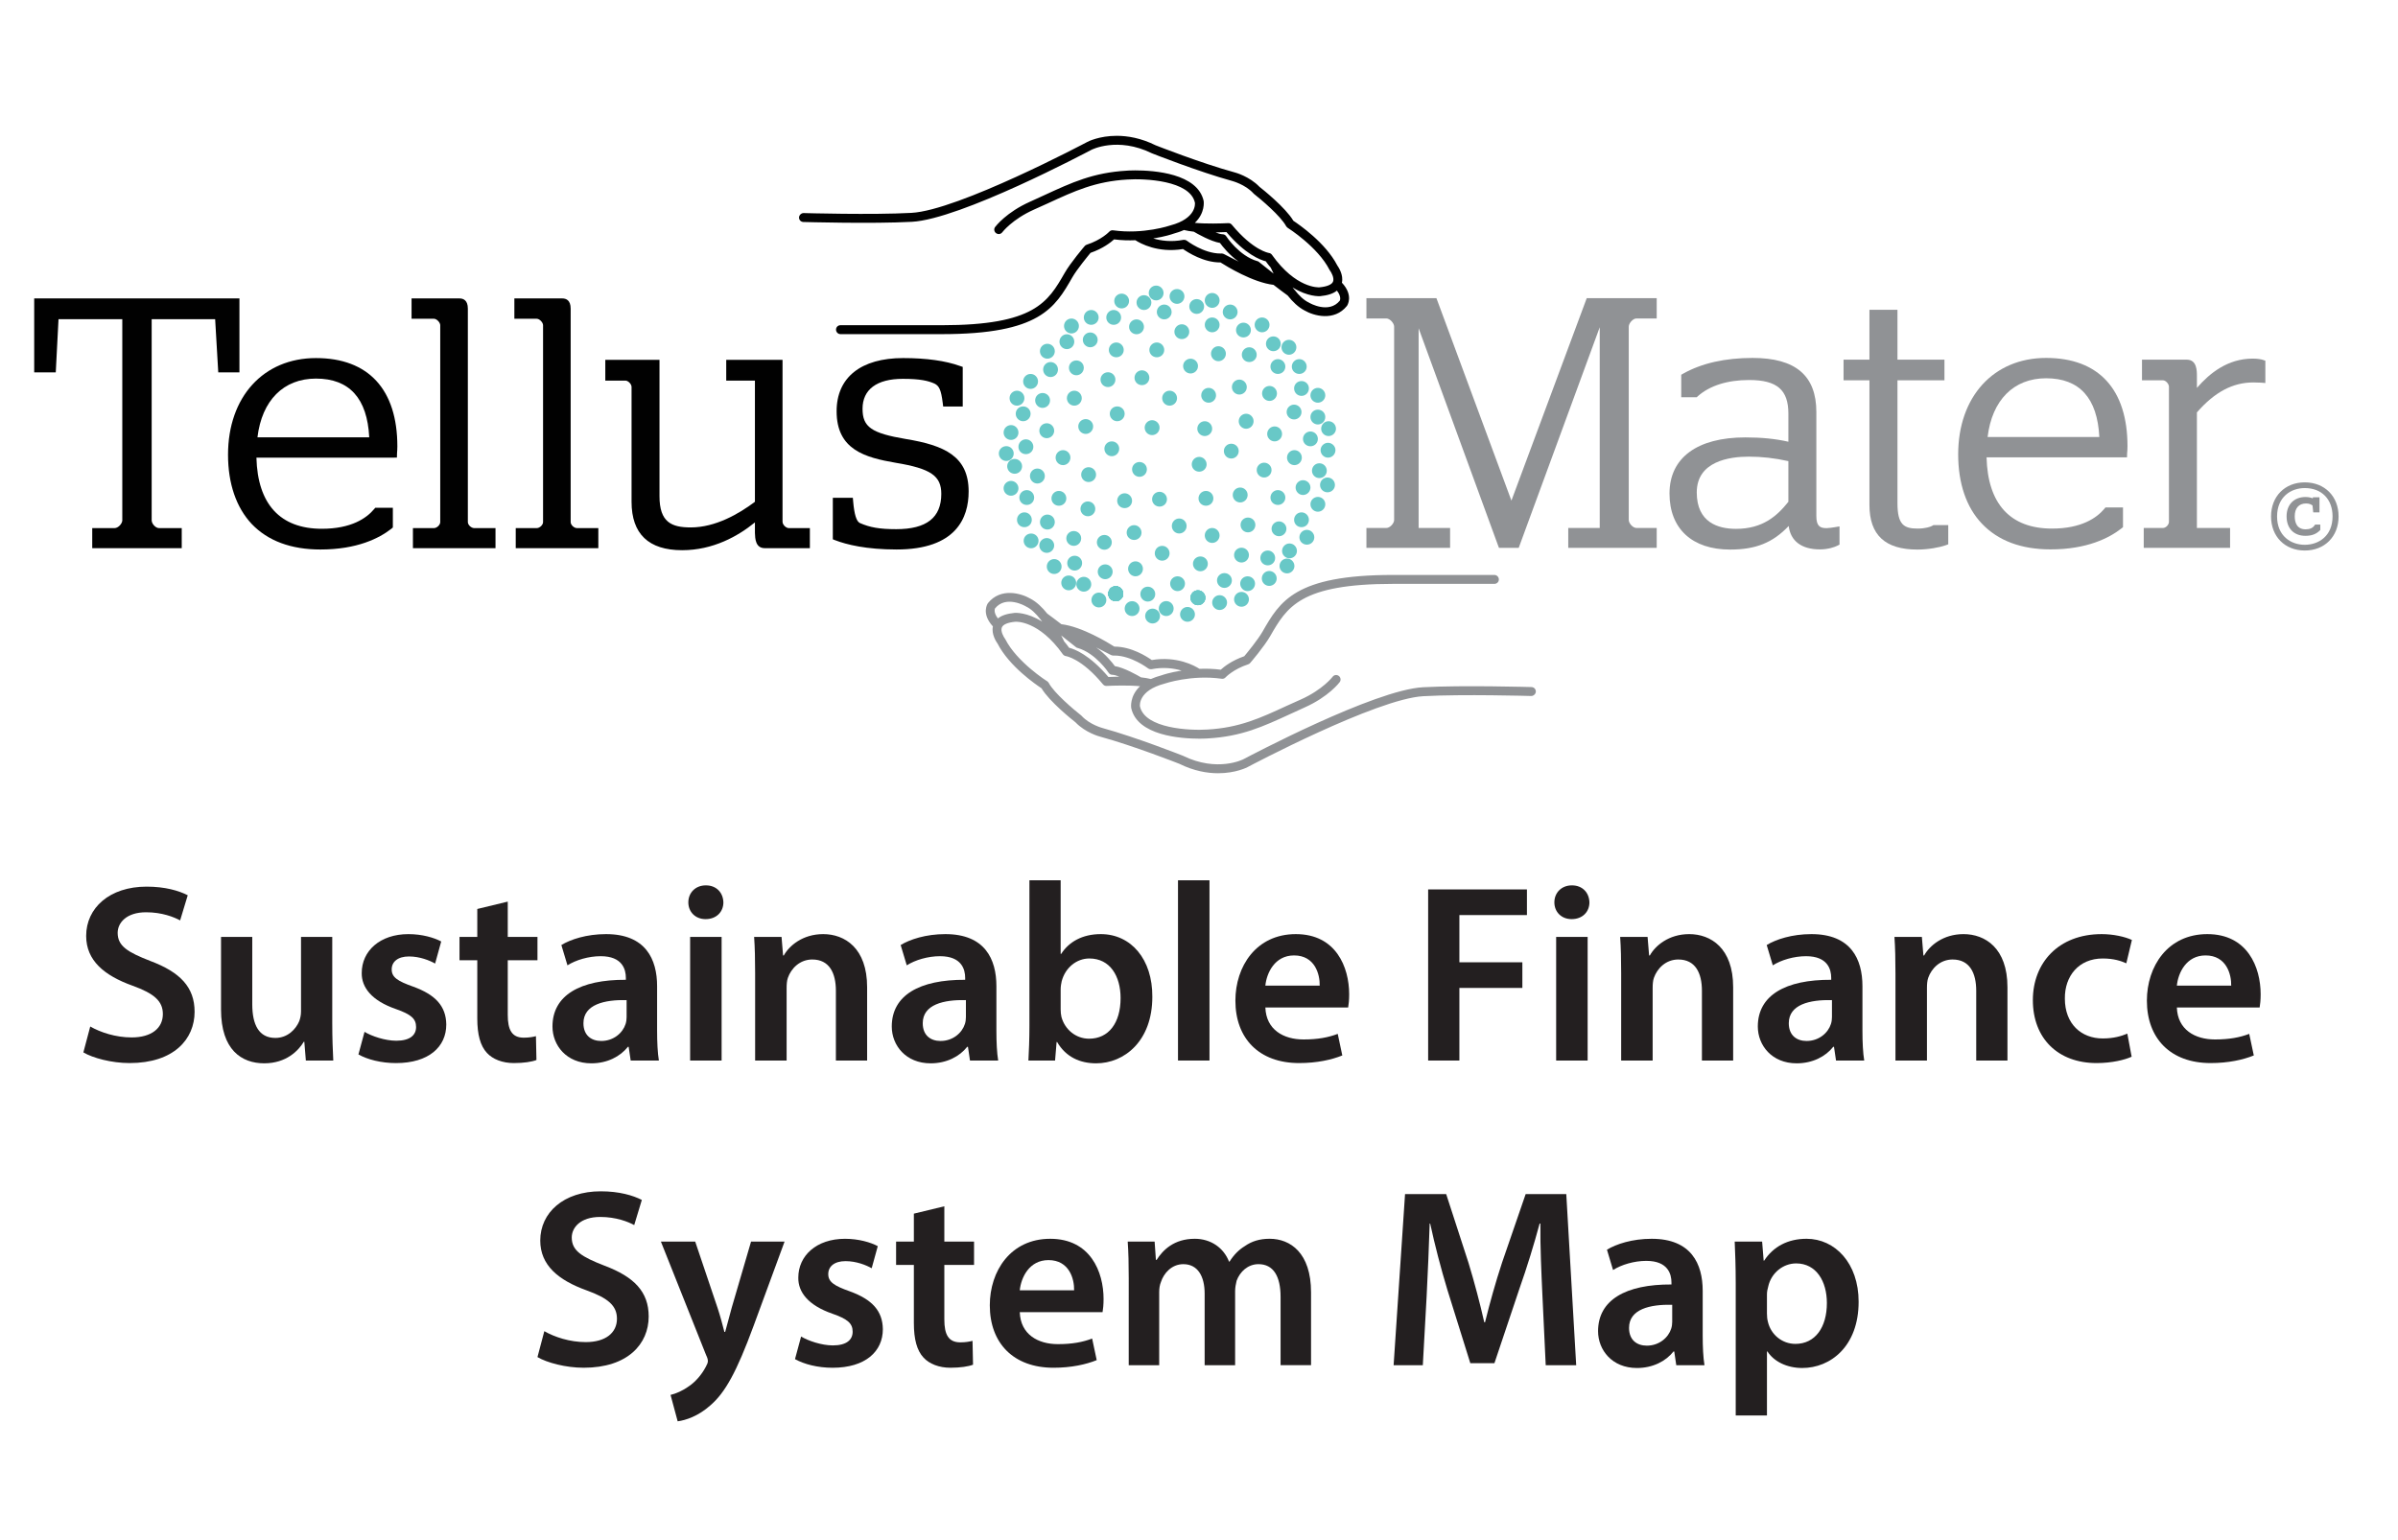 <?xml version="1.0" encoding="utf-8"?>
<!-- Generator: Adobe Illustrator 21.0.0, SVG Export Plug-In . SVG Version: 6.00 Build 0)  -->
<!DOCTYPE svg PUBLIC "-//W3C//DTD SVG 1.1//EN" "http://www.w3.org/Graphics/SVG/1.1/DTD/svg11.dtd">
<svg version="1.1" id="SheetInfo" xmlns="http://www.w3.org/2000/svg" xmlns:xlink="http://www.w3.org/1999/xlink" x="0px" y="0px"
	 viewBox="0 0 350 224.837" enable-background="new 0 0 350 224.837" xml:space="preserve">
<g>
	<path fill="#231F20" d="M13.171,149.87c1.482,0.852,3.706,1.594,6.041,1.594c2.928,0,4.559-1.372,4.559-3.41
		c0-1.89-1.26-3.002-4.448-4.151c-4.114-1.483-6.746-3.669-6.746-7.265c0-4.077,3.41-7.19,8.821-7.19
		c2.706,0,4.707,0.593,6.004,1.26l-1.112,3.669c-0.889-0.482-2.631-1.186-4.966-1.186c-2.891,0-4.151,1.557-4.151,3.002
		c0,1.927,1.446,2.817,4.781,4.114c4.336,1.631,6.449,3.817,6.449,7.413c0,4.003-3.039,7.487-9.488,7.487
		c-2.631,0-5.374-0.741-6.746-1.557L13.171,149.87z"/>
	<path fill="#231F20" d="M48.495,149.426c0,2.149,0.074,3.929,0.148,5.411h-4.003l-0.223-2.743h-0.074
		c-0.778,1.297-2.557,3.15-5.782,3.15c-3.299,0-6.301-1.964-6.301-7.857v-10.6h4.559v9.822c0,3.002,0.964,4.929,3.373,4.929
		c1.816,0,3.002-1.297,3.484-2.446c0.148-0.408,0.259-0.89,0.259-1.409v-10.896h4.559V149.426z"/>
	<path fill="#231F20" d="M53.205,150.649c1.038,0.63,3.002,1.297,4.633,1.297c2.001,0,2.891-0.815,2.891-2.001
		c0-1.223-0.741-1.853-2.965-2.631c-3.521-1.223-5.003-3.15-4.967-5.263c0-3.188,2.632-5.67,6.82-5.67
		c2.001,0,3.744,0.519,4.781,1.075l-0.89,3.225c-0.778-0.445-2.224-1.038-3.817-1.038c-1.631,0-2.521,0.778-2.521,1.891
		c0,1.149,0.853,1.705,3.15,2.52c3.262,1.186,4.781,2.854,4.818,5.522c0,3.262-2.557,5.634-7.338,5.634
		c-2.187,0-4.151-0.519-5.485-1.26L53.205,150.649z"/>
	<path fill="#231F20" d="M74.11,131.635v5.152h4.336v3.41H74.11v7.969c0,2.187,0.593,3.335,2.335,3.335
		c0.778,0,1.371-0.111,1.779-0.222l0.074,3.484c-0.667,0.26-1.853,0.445-3.299,0.445c-1.667,0-3.076-0.556-3.929-1.482
		c-0.963-1.038-1.408-2.668-1.408-5.041v-8.488h-2.595v-3.41h2.595v-4.077L74.11,131.635z"/>
	<path fill="#231F20" d="M92.051,154.837l-0.296-2.001h-0.111c-1.112,1.408-3.002,2.409-5.337,2.409
		c-3.632,0-5.671-2.631-5.671-5.374c0-4.559,4.04-6.857,10.711-6.82v-0.296c0-1.186-0.482-3.15-3.669-3.15
		c-1.779,0-3.632,0.556-4.855,1.334l-0.889-2.965c1.334-0.815,3.669-1.594,6.523-1.594c5.782,0,7.45,3.669,7.45,7.598v6.523
		c0,1.631,0.074,3.225,0.26,4.336H92.051z M91.458,146.015c-3.225-0.074-6.301,0.63-6.301,3.373c0,1.779,1.149,2.594,2.594,2.594
		c1.816,0,3.15-1.186,3.558-2.483c0.111-0.333,0.148-0.704,0.148-1V146.015z"/>
	<path fill="#231F20" d="M105.582,131.746c0,1.372-1.001,2.446-2.595,2.446c-1.52,0-2.521-1.075-2.521-2.446
		c0-1.408,1.038-2.483,2.558-2.483C104.581,129.263,105.545,130.338,105.582,131.746z M100.727,154.837v-18.05h4.596v18.05H100.727z
		"/>
	<path fill="#231F20" d="M110.216,142.161c0-2.076-0.037-3.817-0.148-5.374h4.003l0.222,2.706h0.111
		c0.778-1.409,2.743-3.113,5.745-3.113c3.15,0,6.412,2.039,6.412,7.746v10.711h-4.559v-10.192c0-2.595-0.964-4.559-3.447-4.559
		c-1.816,0-3.076,1.297-3.558,2.669c-0.148,0.408-0.186,0.963-0.186,1.482v10.6h-4.596V142.161z"/>
	<path fill="#231F20" d="M141.574,154.837l-0.296-2.001h-0.111c-1.112,1.408-3.002,2.409-5.337,2.409
		c-3.632,0-5.671-2.631-5.671-5.374c0-4.559,4.04-6.857,10.711-6.82v-0.296c0-1.186-0.482-3.15-3.669-3.15
		c-1.779,0-3.632,0.556-4.855,1.334l-0.889-2.965c1.334-0.815,3.669-1.594,6.523-1.594c5.782,0,7.45,3.669,7.45,7.598v6.523
		c0,1.631,0.074,3.225,0.26,4.336H141.574z M140.981,146.015c-3.225-0.074-6.301,0.63-6.301,3.373c0,1.779,1.149,2.594,2.594,2.594
		c1.816,0,3.15-1.186,3.558-2.483c0.111-0.333,0.148-0.704,0.148-1V146.015z"/>
	<path fill="#231F20" d="M150.102,154.837c0.074-1.223,0.148-3.225,0.148-5.078v-21.237h4.559v10.748h0.074
		c1.112-1.742,3.076-2.891,5.782-2.891c4.411,0,7.561,3.669,7.524,9.155c0,6.486-4.114,9.71-8.191,9.71
		c-2.335,0-4.411-0.89-5.708-3.113h-0.074l-0.223,2.706H150.102z M154.809,147.387c0,0.371,0.037,0.741,0.111,1.075
		c0.482,1.816,2.076,3.188,4.04,3.188c2.854,0,4.596-2.298,4.596-5.93c0-3.188-1.52-5.782-4.559-5.782
		c-1.854,0-3.521,1.334-4.04,3.335c-0.074,0.333-0.148,0.741-0.148,1.186V147.387z"/>
	<path fill="#231F20" d="M171.935,128.522h4.596v26.315h-4.596V128.522z"/>
	<path fill="#231F20" d="M184.686,147.091c0.111,3.261,2.668,4.67,5.56,4.67c2.112,0,3.632-0.296,5.003-0.815l0.667,3.15
		c-1.557,0.63-3.706,1.112-6.301,1.112c-5.856,0-9.303-3.595-9.303-9.118c0-5.003,3.039-9.71,8.821-9.71
		c5.856,0,7.784,4.818,7.784,8.784c0,0.853-0.074,1.52-0.148,1.928H184.686z M192.617,143.903c0.037-1.668-0.705-4.411-3.744-4.411
		c-2.817,0-4.003,2.557-4.188,4.411H192.617z"/>
	<path fill="#231F20" d="M208.446,129.856h14.418v3.744h-9.859v6.894h9.192v3.744h-9.192v10.6h-4.559V129.856z"/>
	<path fill="#231F20" d="M231.984,131.746c0,1.372-1.001,2.446-2.595,2.446c-1.52,0-2.521-1.075-2.521-2.446
		c0-1.408,1.038-2.483,2.558-2.483C230.983,129.263,231.947,130.338,231.984,131.746z M227.128,154.837v-18.05h4.596v18.05H227.128z
		"/>
	<path fill="#231F20" d="M236.618,142.161c0-2.076-0.037-3.817-0.148-5.374h4.003l0.222,2.706h0.111
		c0.778-1.409,2.743-3.113,5.745-3.113c3.15,0,6.412,2.039,6.412,7.746v10.711h-4.559v-10.192c0-2.595-0.964-4.559-3.447-4.559
		c-1.816,0-3.076,1.297-3.558,2.669c-0.148,0.408-0.186,0.963-0.186,1.482v10.6h-4.596V142.161z"/>
	<path fill="#231F20" d="M267.977,154.837l-0.296-2.001h-0.111c-1.112,1.408-3.002,2.409-5.337,2.409
		c-3.632,0-5.671-2.631-5.671-5.374c0-4.559,4.04-6.857,10.711-6.82v-0.296c0-1.186-0.482-3.15-3.669-3.15
		c-1.779,0-3.632,0.556-4.855,1.334l-0.889-2.965c1.334-0.815,3.669-1.594,6.523-1.594c5.782,0,7.45,3.669,7.45,7.598v6.523
		c0,1.631,0.074,3.225,0.26,4.336H267.977z M267.384,146.015c-3.225-0.074-6.301,0.63-6.301,3.373c0,1.779,1.149,2.594,2.594,2.594
		c1.816,0,3.15-1.186,3.558-2.483c0.111-0.333,0.148-0.704,0.148-1V146.015z"/>
	<path fill="#231F20" d="M276.652,142.161c0-2.076-0.037-3.817-0.148-5.374h4.003l0.223,2.706h0.111
		c0.778-1.409,2.743-3.113,5.745-3.113c3.15,0,6.412,2.039,6.412,7.746v10.711h-4.559v-10.192c0-2.595-0.964-4.559-3.447-4.559
		c-1.816,0-3.077,1.297-3.558,2.669c-0.148,0.408-0.186,0.963-0.186,1.482v10.6h-4.596V142.161z"/>
	<path fill="#231F20" d="M311.124,154.281c-0.963,0.445-2.854,0.927-5.115,0.927c-5.634,0-9.303-3.595-9.303-9.192
		c0-5.411,3.706-9.636,10.044-9.636c1.668,0,3.373,0.371,4.411,0.853l-0.815,3.41c-0.741-0.333-1.816-0.704-3.447-0.704
		c-3.484,0-5.56,2.557-5.522,5.856c0,3.706,2.409,5.819,5.522,5.819c1.594,0,2.706-0.333,3.595-0.704L311.124,154.281z"/>
	<path fill="#231F20" d="M317.723,147.091c0.111,3.261,2.668,4.67,5.56,4.67c2.112,0,3.632-0.296,5.003-0.815l0.667,3.15
		c-1.557,0.63-3.706,1.112-6.301,1.112c-5.856,0-9.303-3.595-9.303-9.118c0-5.003,3.039-9.71,8.821-9.71
		c5.856,0,7.784,4.818,7.784,8.784c0,0.853-0.074,1.52-0.148,1.928H317.723z M325.655,143.903c0.037-1.668-0.705-4.411-3.744-4.411
		c-2.817,0-4.003,2.557-4.188,4.411H325.655z"/>
	<path fill="#231F20" d="M79.448,194.353c1.482,0.852,3.706,1.594,6.041,1.594c2.928,0,4.559-1.372,4.559-3.41
		c0-1.89-1.26-3.002-4.448-4.151c-4.114-1.483-6.746-3.669-6.746-7.265c0-4.077,3.41-7.19,8.821-7.19
		c2.706,0,4.707,0.593,6.004,1.26l-1.112,3.669c-0.889-0.482-2.631-1.186-4.966-1.186c-2.891,0-4.151,1.557-4.151,3.002
		c0,1.927,1.446,2.817,4.781,4.114c4.336,1.631,6.449,3.817,6.449,7.413c0,4.003-3.039,7.487-9.488,7.487
		c-2.631,0-5.374-0.741-6.746-1.557L79.448,194.353z"/>
	<path fill="#231F20" d="M101.467,181.27l3.261,9.673c0.371,1.112,0.741,2.483,1.001,3.521h0.111
		c0.296-1.038,0.63-2.372,0.963-3.558l2.817-9.636h4.893l-4.522,12.305c-2.483,6.745-4.151,9.748-6.301,11.601
		c-1.779,1.594-3.632,2.187-4.781,2.335l-1.038-3.854c0.778-0.185,1.742-0.593,2.668-1.26c0.853-0.556,1.853-1.631,2.483-2.854
		c0.185-0.333,0.296-0.593,0.296-0.815c0-0.186-0.037-0.445-0.259-0.89l-6.598-16.567H101.467z"/>
	<path fill="#231F20" d="M116.924,195.132c1.038,0.63,3.002,1.297,4.633,1.297c2.001,0,2.891-0.815,2.891-2.001
		c0-1.223-0.741-1.853-2.965-2.631c-3.521-1.223-5.003-3.15-4.967-5.263c0-3.188,2.632-5.67,6.82-5.67
		c2.001,0,3.744,0.519,4.781,1.075l-0.89,3.225c-0.778-0.445-2.224-1.038-3.817-1.038c-1.631,0-2.521,0.778-2.521,1.891
		c0,1.149,0.853,1.705,3.15,2.52c3.262,1.186,4.781,2.854,4.818,5.522c0,3.262-2.557,5.634-7.338,5.634
		c-2.187,0-4.151-0.519-5.485-1.26L116.924,195.132z"/>
	<path fill="#231F20" d="M137.831,176.118v5.152h4.336v3.41h-4.336v7.969c0,2.187,0.593,3.335,2.335,3.335
		c0.778,0,1.371-0.111,1.779-0.222l0.074,3.484c-0.667,0.26-1.853,0.445-3.299,0.445c-1.667,0-3.076-0.556-3.929-1.482
		c-0.963-1.038-1.408-2.668-1.408-5.041v-8.488h-2.595v-3.41h2.595v-4.077L137.831,176.118z"/>
	<path fill="#231F20" d="M148.84,191.574c0.111,3.261,2.668,4.67,5.56,4.67c2.112,0,3.632-0.296,5.003-0.815l0.667,3.15
		c-1.557,0.63-3.706,1.112-6.301,1.112c-5.856,0-9.303-3.595-9.303-9.118c0-5.003,3.039-9.71,8.821-9.71
		c5.856,0,7.784,4.818,7.784,8.784c0,0.853-0.074,1.52-0.148,1.928H148.84z M156.772,188.386c0.037-1.668-0.705-4.411-3.744-4.411
		c-2.817,0-4.003,2.557-4.188,4.411H156.772z"/>
	<path fill="#231F20" d="M164.743,186.644c0-2.076-0.037-3.817-0.148-5.374h3.929l0.186,2.668h0.111
		c0.889-1.409,2.52-3.076,5.559-3.076c2.372,0,4.226,1.334,5.004,3.335h0.074c0.63-1,1.371-1.742,2.224-2.261
		c1-0.704,2.15-1.075,3.632-1.075c3.002,0,6.041,2.039,6.041,7.82v10.637h-4.447v-9.97c0-3.002-1.038-4.781-3.225-4.781
		c-1.557,0-2.706,1.112-3.188,2.409c-0.111,0.445-0.222,1.001-0.222,1.52v10.823h-4.448v-10.452c0-2.52-1.001-4.299-3.113-4.299
		c-1.705,0-2.854,1.334-3.262,2.595c-0.186,0.445-0.259,0.963-0.259,1.482v10.674h-4.448V186.644z"/>
	<path fill="#231F20" d="M225.124,189.127c-0.148-3.225-0.333-7.116-0.296-10.489h-0.111c-0.815,3.04-1.853,6.412-2.965,9.562
		l-3.632,10.823h-3.521l-3.336-10.674c-0.964-3.188-1.853-6.598-2.521-9.711h-0.074c-0.111,3.262-0.26,7.228-0.445,10.637
		l-0.556,10.044h-4.262l1.668-24.981h6.004l3.261,10.044c0.89,2.928,1.668,5.893,2.298,8.673h0.111
		c0.667-2.706,1.52-5.782,2.483-8.71l3.447-10.007h5.93l1.446,24.981h-4.448L225.124,189.127z"/>
	<path fill="#231F20" d="M244.661,199.32l-0.296-2.001h-0.111c-1.112,1.409-3.002,2.409-5.337,2.409
		c-3.632,0-5.671-2.631-5.671-5.374c0-4.559,4.04-6.857,10.711-6.82v-0.296c0-1.186-0.482-3.15-3.669-3.15
		c-1.779,0-3.632,0.556-4.855,1.334l-0.889-2.965c1.334-0.815,3.669-1.594,6.523-1.594c5.782,0,7.45,3.669,7.45,7.598v6.523
		c0,1.631,0.074,3.225,0.26,4.336H244.661z M244.068,190.498c-3.225-0.074-6.301,0.63-6.301,3.373c0,1.779,1.149,2.594,2.594,2.594
		c1.816,0,3.15-1.186,3.558-2.483c0.111-0.334,0.148-0.705,0.148-1.001V190.498z"/>
	<path fill="#231F20" d="M253.336,187.274c0-2.372-0.074-4.299-0.148-6.004h4.003l0.223,2.78h0.074
		c1.334-2.039,3.447-3.188,6.19-3.188c4.151,0,7.598,3.558,7.598,9.191c0,6.523-4.114,9.674-8.228,9.674
		c-2.261,0-4.151-0.964-5.078-2.409h-0.074v9.34h-4.559V187.274z M257.895,191.759c0,0.445,0.037,0.853,0.148,1.26
		c0.445,1.853,2.076,3.188,4.003,3.188c2.891,0,4.596-2.409,4.596-5.967c0-3.188-1.557-5.782-4.484-5.782
		c-1.891,0-3.632,1.371-4.077,3.373c-0.111,0.371-0.186,0.778-0.186,1.149V191.759z"/>
</g>
<g>
	<path fill="#010101" d="M34.948,43.57H4.992v10.793h3.147L8.541,46.6h9.309v29.367c0,0.472-0.587,1.137-1.134,1.137h-3.254v2.927
		h13.063v-2.927h-3.304c-0.539,0-1.084-0.657-1.084-1.137V46.6h9.265l0.454,7.763h3.091V43.57z"/>
	<path fill="#010101" d="M46.12,52.278c-7.681,0-12.838,5.678-12.838,14.115c0,4.208,1.197,7.701,3.461,10.111
		c2.354,2.463,5.729,3.723,10.03,3.723c5.336,0,8.568-1.637,10.347-3.028l0.219-0.191v-2.875h-2.565l-0.173,0.2
		c-1.105,1.32-3.325,2.867-7.624,2.867c-6.082,0-9.376-3.59-9.551-10.383h19.942l0.564-0.015l0.014-0.558
		c0-0.03,0.004-0.06,0.006-0.131c0.013-0.187,0.044-0.513,0.044-0.938C57.997,56.865,53.779,52.278,46.12,52.278z M46.12,55.273
		c4.872,0,7.485,2.882,7.773,8.577H37.577C38.224,58.455,41.381,55.273,46.12,55.273z"/>
	<path fill="#010101" d="M68.285,76.224V45.057c0-1.236-0.668-1.487-1.234-1.487h-6.982v2.968h3.255c0.435,0,0.93,0.558,0.93,0.94
		v28.747c0,0.414-0.489,0.88-0.93,0.88h-3.056v2.927h12.053v-2.927h-3.097C68.777,77.104,68.285,76.639,68.285,76.224z"/>
	<path fill="#010101" d="M83.291,76.224V45.057c0-1.236-0.667-1.487-1.235-1.487h-6.982v2.968h3.256c0.435,0,0.932,0.558,0.932,0.94
		v28.747c0,0.414-0.49,0.88-0.932,0.88h-3.056v2.927H87.33v-2.927h-3.107C83.783,77.104,83.291,76.639,83.291,76.224z"/>
	<path fill="#010101" d="M114.215,76.164V52.54h-8.218v3.028h4.188v17.692c-2.314,1.747-5.752,3.744-9.36,3.744
		c-2.818,0-4.568-0.753-4.568-4.555V52.54h-7.91v3.028h2.945c0.37,0,0.887,0.485,0.887,0.931v16.76c0,4.691,2.488,7.07,7.383,7.07
		c4.516,0,8.152-2.045,10.623-4.058v1.53c0.026,0.839,0.082,2.23,1.433,2.23h6.587v-2.927h-3.058
		C114.717,77.104,114.215,76.619,114.215,76.164z"/>
	<path fill="#010101" d="M132.221,64.097c-5.033-0.847-6.329-1.753-6.329-4.412c0-2.82,2.087-4.375,5.873-4.375
		c2.577,0,3.72,0.292,4.634,0.697c0.63,0.326,0.949,0.79,1.199,2.837l0.062,0.502h2.855v-5.779l-0.387-0.131
		c-2.117-0.762-4.919-1.159-8.308-1.159c-6.173,0-9.712,2.834-9.712,7.761c0,5.601,4.093,6.753,8.657,7.534
		c5.075,0.843,6.622,1.899,6.622,4.528c0,3.476-2.15,5.158-6.581,5.158c-2.401,0-3.836-0.249-5.299-0.897
		c-0.508-0.236-0.821-1.264-0.984-3.163l-0.045-0.519h-2.923v6.057l0.37,0.146c1.62,0.622,4.492,1.343,8.932,1.343
		c8.691,0,10.52-4.618,10.52-8.474C141.377,66.633,137.869,65.024,132.221,64.097z"/>
	<path fill="#909295" d="M220.599,73.09l-10.946-29.562h-10.217v2.968h2.902c0.539,0,1.143,0.708,1.143,1.189v28.24
		c0,0.466-0.589,1.159-1.143,1.159h-2.902v2.903h12.214v-2.903h-4.594V47.928l11.586,31.689l0.143,0.369h2.878l11.825-32.208v29.305
		h-4.593v2.903h12.91v-2.903h-2.95c-0.544,0-1.129-0.693-1.129-1.159v-28.24c0-0.481,0.594-1.189,1.129-1.189h2.95v-2.968h-10.211
		L220.599,73.09z"/>
	<path fill="#909295" d="M266.594,77.109c-0.94,0-1.489-0.279-1.489-1.764V60.153c0-5.326-3.041-7.894-9.304-7.894
		c-4,0-7.407,0.762-10.123,2.287l-0.292,0.165v3.285h2.262l0.166-0.156c1.732-1.539,4.313-2.358,7.481-2.358
		c4.066,0,5.728,1.429,5.728,4.907v4.103c-1.892-0.431-3.907-0.631-6.282-0.631c-7.036,0-11.069,2.983-11.069,8.188
		c0,5.15,3.31,8.188,8.849,8.188c3.703,0,6.21-0.978,8.547-3.446c0.267,2.199,1.869,3.42,4.57,3.42c1.182,0,2.173-0.348,2.522-0.534
		l0.325-0.161v-2.663l-0.675,0.114C267.57,77.01,266.884,77.109,266.594,77.109z M253.38,77.212c-2.61,0-5.729-0.925-5.729-5.319
		c0-4.551,4.76-5.223,7.598-5.223c1.884,0,3.773,0.208,5.774,0.655v5.935C259.362,75.345,257.267,77.212,253.38,77.212z"/>
	<path fill="#909295" d="M282.056,76.748c-0.254,0.167-1.067,0.425-2.159,0.425c-2.003,0-2.953-0.554-2.953-3.708V55.522h6.859
		V52.51h-6.859v-7.276h-4.09v7.276h-3.778v3.013h3.778v18.2c0,4.39,2.293,6.514,6.991,6.514c1.601,0,3.224-0.313,4.122-0.622
		l0.391-0.146V76.66h-2.161L282.056,76.748z"/>
	<path fill="#909295" d="M298.639,52.258c-7.674,0-12.833,5.663-12.833,14.087c0,4.231,1.192,7.725,3.455,10.102
		c2.356,2.489,5.729,3.764,10.035,3.764c5.336,0,8.571-1.676,10.345-3.064l0.221-0.18v-2.882h-2.564l-0.173,0.217
		c-1.104,1.305-3.327,2.871-7.628,2.871c-6.081,0-9.376-3.59-9.55-10.403h19.938h0.563l0.014-0.573c0,0,0.009-0.062,0.012-0.122
		c0.016-0.197,0.043-0.521,0.043-0.927C310.517,56.823,306.298,52.258,298.639,52.258z M298.639,55.228
		c4.869,0,7.484,2.88,7.769,8.574h-16.306C290.744,58.419,293.905,55.228,298.639,55.228z"/>
	<path fill="#909295" d="M330.243,52.529c-0.251-0.08-0.776-0.172-1.444-0.172c-3.691,0-6.322,2.167-8.149,4.277V54.9
		c0-0.77,0-2.39-1.483-2.39h-6.533v3.013h3.05c0.44,0,0.885,0.556,0.885,0.927v19.726c0,0.444-0.445,0.908-0.885,0.908h-2.795v2.903
		h12.604v-2.903h-4.844V60.209c2.611-2.983,5.236-4.373,8.248-4.373c0.43,0,1.112,0.034,1.121,0.034l0.621,0.051v-3.257
		L330.243,52.529z"/>
	<path fill="#909295" d="M336.393,70.425c-2.899,0-4.922,2.043-4.922,4.978c0,2.931,2.023,4.972,4.922,4.972
		c2.905,0,4.935-2.041,4.935-4.978C341.328,72.467,339.298,70.425,336.393,70.425z M336.393,79.54c-2.014,0-4.042-1.279-4.042-4.137
		c0-2.865,2.028-4.146,4.042-4.146c2.462,0,4.055,1.626,4.055,4.139C340.448,78.261,338.41,79.54,336.393,79.54z"/>
	<path fill="#909295" d="M337.819,76.705c-0.251,0.378-0.687,0.575-1.296,0.575c-1.317,0-1.594-1.034-1.594-1.912
		c0-1.182,0.604-1.863,1.664-1.863c0.466,0,0.748,0.155,0.932,0.294l0.104,1.009h0.91V72.6h-0.962l-0.014,0.159
		c-0.204-0.079-0.546-0.195-1.064-0.195c-1.674,0-2.76,1.107-2.76,2.822c0,1.751,1.055,2.843,2.748,2.843
		c0.904,0,1.573-0.245,2.098-0.779l0.075-0.067v-0.794h-0.758L337.819,76.705z"/>
	<path fill="#68C8C7" d="M151.579,78.958c0,0.601-0.486,1.088-1.087,1.088c-0.593,0-1.082-0.487-1.082-1.088
		c0-0.601,0.489-1.064,1.082-1.064C151.093,77.894,151.579,78.358,151.579,78.958z"/>
	<path fill="#68C8C7" d="M153.864,79.632c0,0.594-0.489,1.086-1.081,1.086c-0.604,0-1.088-0.492-1.088-1.086
		c0-0.579,0.484-1.075,1.088-1.075C153.375,78.557,153.864,79.053,153.864,79.632z"/>
	<path fill="#68C8C7" d="M154.944,82.718c0,0.601-0.477,1.084-1.08,1.084c-0.605,0-1.081-0.483-1.081-1.084
		c0-0.601,0.476-1.094,1.081-1.094C154.467,81.623,154.944,82.117,154.944,82.718z"/>
	<path fill="#68C8C7" d="M157.941,82.211c0,0.603-0.49,1.094-1.09,1.094c-0.592,0-1.083-0.491-1.083-1.094
		c0-0.603,0.49-1.073,1.083-1.073C157.451,81.138,157.941,81.608,157.941,82.211z"/>
	<path fill="#68C8C7" d="M157.071,85.093c0,0.605-0.49,1.092-1.089,1.092c-0.595,0-1.085-0.487-1.085-1.092
		c0-0.597,0.489-1.071,1.085-1.071C156.58,84.022,157.071,84.496,157.071,85.093z"/>
	<path fill="#68C8C7" d="M159.273,85.31c0,0.584-0.49,1.071-1.087,1.071c-0.599,0-1.087-0.487-1.087-1.071
		c0-0.599,0.488-1.094,1.087-1.094C158.783,84.215,159.273,84.711,159.273,85.31z"/>
	<path fill="#68C8C7" d="M161.475,87.61c0,0.594-0.49,1.075-1.087,1.075c-0.597,0-1.089-0.481-1.089-1.075
		c0-0.601,0.493-1.092,1.089-1.092C160.985,86.518,161.475,87.009,161.475,87.61z"/>
	<path fill="#68C8C7" d="M166.318,88.861c0,0.605-0.486,1.081-1.079,1.081c-0.604,0-1.089-0.476-1.089-1.081
		c0-0.603,0.485-1.09,1.089-1.09C165.832,87.771,166.318,88.258,166.318,88.861z"/>
	<path fill="#68C8C7" d="M166.611,77.763c0,0.595-0.491,1.073-1.08,1.073c-0.603,0-1.089-0.478-1.089-1.073
		c0-0.599,0.486-1.092,1.089-1.092C166.12,76.671,166.611,77.164,166.611,77.763z"/>
	<path fill="#68C8C7" d="M162.272,79.175c0,0.601-0.489,1.088-1.08,1.088c-0.602,0-1.098-0.487-1.098-1.088
		c0-0.586,0.496-1.073,1.098-1.073C161.783,78.102,162.272,78.589,162.272,79.175z"/>
	<path fill="#68C8C7" d="M157.804,78.6c0,0.603-0.489,1.094-1.083,1.094c-0.601,0-1.087-0.491-1.087-1.094
		c0-0.59,0.486-1.071,1.087-1.071C157.314,77.529,157.804,78.01,157.804,78.6z"/>
	<ellipse fill="#68C8C7" cx="152.871" cy="76.22" rx="1.083" ry="1.094"/>
	<path fill="#68C8C7" d="M150.597,75.898c0,0.605-0.48,1.069-1.081,1.069s-1.081-0.463-1.081-1.069c0-0.607,0.48-1.094,1.081-1.094
		S150.597,75.291,150.597,75.898z"/>
	<path fill="#68C8C7" d="M163.932,86.687c0,0.59-0.479,1.071-1.081,1.071c-0.602,0-1.08-0.481-1.08-1.071
		c0-0.605,0.478-1.094,1.08-1.094C163.452,85.593,163.932,86.082,163.932,86.687z"/>
	<path fill="#68C8C7" d="M163.932,86.689c0,0.588-0.479,1.071-1.081,1.071c-0.602,0-1.08-0.483-1.08-1.071
		c0-0.605,0.478-1.096,1.08-1.096C163.452,85.593,163.932,86.084,163.932,86.689z"/>
	<path fill="#68C8C7" d="M163.932,86.687c0,0.59-0.479,1.071-1.081,1.071c-0.602,0-1.08-0.481-1.08-1.071
		c0-0.605,0.478-1.094,1.08-1.094C163.452,85.593,163.932,86.082,163.932,86.687z"/>
	<path fill="#68C8C7" d="M163.932,86.689c0,0.588-0.479,1.071-1.081,1.071c-0.602,0-1.08-0.483-1.08-1.071
		c0-0.605,0.478-1.096,1.08-1.096C163.452,85.593,163.932,86.084,163.932,86.689z"/>
	<path fill="#68C8C7" d="M163.932,86.689c0,0.588-0.479,1.071-1.081,1.071c-0.602,0-1.08-0.483-1.08-1.071
		c0-0.601,0.478-1.092,1.08-1.092C163.452,85.597,163.932,86.089,163.932,86.689z"/>
	<path fill="#68C8C7" d="M163.932,86.7c0,0.577-0.479,1.06-1.081,1.06c-0.602,0-1.08-0.483-1.08-1.06
		c0-0.611,0.478-1.099,1.08-1.099C163.452,85.601,163.932,86.089,163.932,86.7z"/>
	<path fill="#68C8C7" d="M163.93,86.7c0,0.577-0.48,1.06-1.083,1.06c-0.602,0-1.079-0.483-1.079-1.06
		c0-0.611,0.477-1.099,1.079-1.099C163.45,85.601,163.93,86.089,163.93,86.7z"/>
	<path fill="#68C8C7" d="M163.929,86.7c0,0.577-0.48,1.06-1.081,1.06c-0.602,0-1.081-0.483-1.081-1.06
		c0-0.611,0.48-1.099,1.081-1.099C163.449,85.601,163.929,86.089,163.929,86.7z"/>
	<path fill="#68C8C7" d="M163.929,86.7c0,0.577-0.48,1.064-1.081,1.064c-0.602,0-1.081-0.487-1.081-1.064
		c0-0.611,0.48-1.096,1.081-1.096C163.449,85.604,163.929,86.089,163.929,86.7z"/>
	<path fill="#68C8C7" d="M163.929,86.7c0,0.577-0.48,1.064-1.081,1.064c-0.602,0-1.081-0.487-1.081-1.064
		c0-0.605,0.48-1.096,1.081-1.096C163.449,85.604,163.929,86.095,163.929,86.7z"/>
	<path fill="#68C8C7" d="M163.929,86.7c0,0.577-0.48,1.064-1.081,1.064c-0.602,0-1.081-0.487-1.081-1.064
		c0-0.605,0.48-1.096,1.081-1.096C163.449,85.604,163.929,86.095,163.929,86.7z"/>
	<path fill="#68C8C7" d="M163.929,86.7c0,0.577-0.48,1.071-1.081,1.071c-0.602,0-1.081-0.494-1.081-1.071
		c0-0.601,0.48-1.092,1.081-1.092C163.449,85.608,163.929,86.099,163.929,86.7z"/>
	<circle fill="#68C8C7" cx="168.225" cy="89.943" r="1.083"/>
	<path fill="#68C8C7" d="M171.299,88.848c0,0.601-0.485,1.094-1.079,1.094c-0.603,0-1.088-0.493-1.088-1.094
		c0-0.601,0.485-1.09,1.088-1.09C170.814,87.758,171.299,88.247,171.299,88.848z"/>
	<path fill="#68C8C7" d="M174.406,89.704c0,0.586-0.487,1.073-1.089,1.073c-0.589,0-1.081-0.487-1.081-1.073
		c0-0.599,0.493-1.09,1.081-1.09C173.919,88.614,174.406,89.106,174.406,89.704z"/>
	<path fill="#68C8C7" d="M175.926,87.277c0,0.584-0.476,1.071-1.08,1.071c-0.603,0-1.083-0.487-1.083-1.071
		c0-0.601,0.481-1.092,1.083-1.092C175.449,86.185,175.926,86.677,175.926,87.277z"/>
	<path fill="#68C8C7" d="M175.926,87.277c0,0.584-0.476,1.073-1.08,1.073c-0.603,0-1.083-0.489-1.083-1.073
		c0-0.601,0.481-1.09,1.083-1.09C175.449,86.187,175.926,86.677,175.926,87.277z"/>
	<path fill="#68C8C7" d="M175.926,87.277c0,0.586-0.476,1.077-1.08,1.077c-0.603,0-1.083-0.492-1.083-1.077
		c0-0.599,0.481-1.086,1.083-1.086C175.449,86.192,175.926,86.679,175.926,87.277z"/>
	<path fill="#68C8C7" d="M175.926,87.277c0,0.586-0.476,1.079-1.08,1.079c-0.603,0-1.083-0.493-1.083-1.079
		c0-0.597,0.481-1.086,1.083-1.086C175.449,86.192,175.926,86.681,175.926,87.277z"/>
	<path fill="#68C8C7" d="M179.095,87.972c0,0.599-0.488,1.088-1.09,1.088c-0.592,0-1.082-0.489-1.082-1.088
		c0-0.588,0.49-1.077,1.082-1.077C178.607,86.895,179.095,87.384,179.095,87.972z"/>
	<path fill="#68C8C7" d="M182.288,87.509c0,0.588-0.485,1.075-1.088,1.075c-0.597,0-1.081-0.487-1.081-1.075
		c0-0.599,0.485-1.09,1.081-1.09C181.803,86.419,182.288,86.91,182.288,87.509z"/>
	<path fill="#68C8C7" d="M179.797,84.743c0,0.601-0.486,1.09-1.089,1.09c-0.591,0-1.08-0.489-1.08-1.09
		c0-0.592,0.488-1.073,1.08-1.073C179.311,83.67,179.797,84.151,179.797,84.743z"/>
	<path fill="#68C8C7" d="M172.954,85.209c0,0.605-0.488,1.094-1.09,1.094c-0.586,0-1.075-0.489-1.075-1.094
		c0-0.594,0.489-1.069,1.075-1.069C172.466,84.14,172.954,84.614,172.954,85.209z"/>
	<path fill="#68C8C7" d="M176.288,82.312c0,0.603-0.488,1.092-1.08,1.092c-0.604,0-1.089-0.489-1.089-1.092
		c0-0.597,0.485-1.071,1.089-1.071C175.8,81.241,176.288,81.716,176.288,82.312z"/>
	<ellipse fill="#68C8C7" cx="176.923" cy="78.175" rx="1.081" ry="1.091"/>
	<ellipse fill="#68C8C7" cx="172.112" cy="76.795" rx="1.079" ry="1.096"/>
	<path fill="#68C8C7" d="M182.288,81.035c0,0.603-0.485,1.092-1.088,1.092c-0.597,0-1.083-0.489-1.083-1.092
		c0-0.592,0.487-1.071,1.083-1.071C181.803,79.965,182.288,80.443,182.288,81.035z"/>
	<path fill="#68C8C7" d="M183.179,85.209c0,0.605-0.487,1.094-1.081,1.094c-0.602,0-1.085-0.489-1.085-1.094
		c0-0.594,0.483-1.069,1.085-1.069C182.692,84.14,183.179,84.614,183.179,85.209z"/>
	<path fill="#68C8C7" d="M186.34,84.454c0,0.607-0.489,1.088-1.092,1.088c-0.591,0-1.08-0.481-1.08-1.088
		c0-0.601,0.489-1.09,1.08-1.09C185.851,83.364,186.34,83.853,186.34,84.454z"/>
	<path fill="#68C8C7" d="M188.927,82.642c0,0.582-0.49,1.073-1.08,1.073c-0.604,0-1.093-0.491-1.093-1.073
		c0-0.603,0.489-1.094,1.093-1.094C188.436,81.548,188.927,82.039,188.927,82.642z"/>
	<path fill="#68C8C7" d="M186.116,81.469c0,0.597-0.477,1.071-1.081,1.071c-0.604,0-1.081-0.474-1.081-1.071
		c0-0.599,0.477-1.094,1.081-1.094C185.639,80.374,186.116,80.87,186.116,81.469z"/>
	<path fill="#68C8C7" d="M189.295,80.443c0,0.577-0.487,1.069-1.09,1.069c-0.59,0-1.081-0.491-1.081-1.069
		c0-0.605,0.492-1.097,1.081-1.097C188.808,79.346,189.295,79.838,189.295,80.443z"/>
	<path fill="#68C8C7" d="M187.76,77.199c0,0.599-0.487,1.088-1.08,1.088c-0.602,0-1.09-0.489-1.09-1.088
		c0-0.579,0.488-1.075,1.09-1.075C187.272,76.124,187.76,76.619,187.76,77.199z"/>
	<path fill="#68C8C7" d="M191.829,78.445c0,0.607-0.489,1.075-1.082,1.075c-0.601,0-1.091-0.468-1.091-1.075
		c0-0.599,0.49-1.088,1.091-1.088C191.34,77.358,191.829,77.847,191.829,78.445z"/>
	<path fill="#68C8C7" d="M191.041,75.894c0,0.609-0.478,1.073-1.079,1.073c-0.604,0-1.082-0.463-1.082-1.073
		c0-0.605,0.478-1.09,1.082-1.09C190.563,74.804,191.041,75.289,191.041,75.894z"/>
	<path fill="#68C8C7" d="M193.435,73.62c0,0.603-0.487,1.09-1.081,1.09c-0.603,0-1.088-0.487-1.088-1.09
		c0-0.592,0.485-1.071,1.088-1.071C192.948,72.549,193.435,73.027,193.435,73.62z"/>
	<path fill="#68C8C7" d="M194.841,70.804c0,0.601-0.491,1.073-1.082,1.073c-0.603,0-1.093-0.472-1.093-1.073
		c0-0.599,0.49-1.088,1.093-1.088C194.35,69.716,194.841,70.206,194.841,70.804z"/>
	<path fill="#68C8C7" d="M191.266,71.178c0,0.599-0.486,1.09-1.089,1.09c-0.592,0-1.078-0.492-1.078-1.09
		c0-0.584,0.486-1.071,1.078-1.071C190.78,70.107,191.266,70.594,191.266,71.178z"/>
	<path fill="#68C8C7" d="M187.602,72.647c0,0.601-0.49,1.075-1.088,1.075c-0.594,0-1.085-0.474-1.085-1.075
		c0-0.603,0.49-1.092,1.085-1.092C187.112,71.555,187.602,72.045,187.602,72.647z"/>
	<path fill="#68C8C7" d="M193.652,68.727c0,0.592-0.479,1.073-1.082,1.073c-0.602,0-1.081-0.481-1.081-1.073
		c0-0.599,0.479-1.09,1.081-1.09C193.172,67.637,193.652,68.129,193.652,68.727z"/>
	<path fill="#68C8C7" d="M194.918,65.719c0,0.605-0.491,1.096-1.093,1.096c-0.589,0-1.08-0.491-1.08-1.096
		c0-0.571,0.492-1.071,1.08-1.071C194.426,64.648,194.918,65.148,194.918,65.719z"/>
	<ellipse fill="#68C8C7" cx="188.927" cy="66.814" rx="1.081" ry="1.094"/>
	<path fill="#68C8C7" d="M192.35,64.086c0,0.599-0.487,1.071-1.085,1.071c-0.599,0-1.089-0.472-1.089-1.071
		c0-0.603,0.49-1.09,1.089-1.09C191.863,62.996,192.35,63.483,192.35,64.086z"/>
	<path fill="#68C8C7" d="M194.992,62.599c0,0.571-0.481,1.064-1.08,1.064c-0.602,0-1.081-0.494-1.081-1.064
		c0-0.61,0.48-1.101,1.081-1.101C194.511,61.498,194.992,61.989,194.992,62.599z"/>
	<path fill="#68C8C7" d="M193.433,60.882c0,0.603-0.485,1.092-1.083,1.092c-0.602,0-1.085-0.489-1.085-1.092
		c0-0.609,0.483-1.073,1.085-1.073C192.948,59.809,193.433,60.273,193.433,60.882z"/>
	<path fill="#68C8C7" d="M189.962,60.157c0,0.595-0.49,1.081-1.082,1.081c-0.603,0-1.089-0.487-1.089-1.081
		c0-0.592,0.486-1.081,1.089-1.081C189.472,59.076,189.962,59.565,189.962,60.157z"/>
	<path fill="#68C8C7" d="M193.433,57.724c0,0.579-0.485,1.071-1.083,1.071c-0.602,0-1.085-0.491-1.085-1.071
		c0-0.605,0.483-1.094,1.085-1.094C192.948,56.629,193.433,57.119,193.433,57.724z"/>
	<path fill="#68C8C7" d="M191.041,56.707c0,0.601-0.478,1.092-1.079,1.092c-0.604,0-1.082-0.491-1.082-1.092
		c0-0.605,0.478-1.073,1.082-1.073C190.563,55.634,191.041,56.101,191.041,56.707z"/>
	<ellipse fill="#68C8C7" cx="185.292" cy="57.442" rx="1.086" ry="1.093"/>
	<path fill="#68C8C7" d="M187.602,53.525c0,0.603-0.49,1.071-1.088,1.071c-0.594,0-1.088-0.468-1.088-1.071
		c0-0.601,0.493-1.092,1.088-1.092C187.112,52.432,187.602,52.924,187.602,53.525z"/>
	<path fill="#68C8C7" d="M190.717,53.525c0,0.603-0.488,1.071-1.078,1.071c-0.604,0-1.094-0.468-1.094-1.071
		c0-0.601,0.49-1.092,1.094-1.092C190.229,52.432,190.717,52.924,190.717,53.525z"/>
	<path fill="#68C8C7" d="M183.422,51.795c0,0.597-0.488,1.062-1.08,1.062c-0.604,0-1.092-0.466-1.092-1.062
		c0-0.603,0.488-1.094,1.092-1.094C182.934,50.701,183.422,51.192,183.422,51.795z"/>
	<path fill="#68C8C7" d="M178.923,51.641c0,0.605-0.49,1.094-1.094,1.094c-0.591,0-1.078-0.489-1.078-1.094
		c0-0.603,0.487-1.092,1.078-1.092C178.433,50.548,178.923,51.038,178.923,51.641z"/>
	<path fill="#68C8C7" d="M174.854,53.437c0,0.605-0.488,1.092-1.083,1.092c-0.6,0-1.09-0.487-1.09-1.092
		c0-0.582,0.49-1.069,1.09-1.069C174.366,52.368,174.854,52.855,174.854,53.437z"/>
	<path fill="#68C8C7" d="M171.794,58.134c0,0.605-0.487,1.092-1.088,1.092c-0.592,0-1.081-0.487-1.081-1.092
		c0-0.601,0.489-1.092,1.081-1.092C171.307,57.041,171.794,57.533,171.794,58.134z"/>
	<path fill="#68C8C7" d="M169.245,62.44c0,0.603-0.489,1.086-1.092,1.086c-0.592,0-1.082-0.483-1.082-1.086
		c0-0.603,0.49-1.092,1.082-1.092C168.756,61.348,169.245,61.837,169.245,62.44z"/>
	<path fill="#68C8C7" d="M167.394,68.523c0,0.603-0.478,1.092-1.08,1.092c-0.597,0-1.082-0.489-1.082-1.092
		c0-0.594,0.485-1.071,1.082-1.071C166.916,67.453,167.394,67.929,167.394,68.523z"/>
	<path fill="#68C8C7" d="M170.324,72.894c0,0.597-0.488,1.071-1.079,1.071c-0.602,0-1.092-0.474-1.092-1.071
		c0-0.605,0.49-1.092,1.092-1.092C169.836,71.802,170.324,72.289,170.324,72.894z"/>
	<path fill="#68C8C7" d="M165.231,73.111c0,0.611-0.489,1.075-1.081,1.075c-0.601,0-1.092-0.463-1.092-1.075
		c0-0.601,0.491-1.092,1.092-1.092C164.742,72.019,165.231,72.51,165.231,73.111z"/>
	<path fill="#68C8C7" d="M159.862,74.302c0,0.584-0.476,1.071-1.078,1.071c-0.598,0-1.083-0.487-1.083-1.071
		c0-0.603,0.485-1.092,1.083-1.092C159.386,73.21,159.862,73.699,159.862,74.302z"/>
	<path fill="#68C8C7" d="M159.976,69.3c0,0.599-0.489,1.075-1.091,1.075c-0.593,0-1.081-0.476-1.081-1.075
		c0-0.599,0.488-1.09,1.081-1.09C159.487,68.21,159.976,68.701,159.976,69.3z"/>
	<path fill="#68C8C7" d="M155.634,72.765c0,0.61-0.484,1.073-1.087,1.073c-0.593,0-1.08-0.463-1.08-1.073
		c0-0.605,0.486-1.09,1.08-1.09C155.15,71.675,155.634,72.16,155.634,72.765z"/>
	<path fill="#68C8C7" d="M163.354,65.517c0,0.599-0.479,1.088-1.081,1.088c-0.602,0-1.08-0.489-1.08-1.088
		c0-0.601,0.479-1.075,1.08-1.075C162.875,64.442,163.354,64.916,163.354,65.517z"/>
	<path fill="#68C8C7" d="M164.15,60.406c0,0.605-0.487,1.092-1.092,1.092c-0.591,0-1.08-0.487-1.08-1.092
		c0-0.597,0.489-1.071,1.08-1.071C163.663,59.335,164.15,59.809,164.15,60.406z"/>
	<path fill="#68C8C7" d="M159.55,62.256c0,0.605-0.489,1.096-1.08,1.096c-0.604,0-1.092-0.491-1.092-1.096
		c0-0.592,0.488-1.069,1.092-1.069C159.061,61.187,159.55,61.663,159.55,62.256z"/>
	<path fill="#68C8C7" d="M153.864,62.886c0,0.599-0.489,1.09-1.081,1.09c-0.604,0-1.088-0.491-1.088-1.09
		c0-0.605,0.484-1.092,1.088-1.092C153.375,61.794,153.864,62.281,153.864,62.886z"/>
	<ellipse fill="#68C8C7" cx="155.152" cy="66.814" rx="1.081" ry="1.094"/>
	<path fill="#68C8C7" d="M152.5,69.498c0,0.603-0.489,1.096-1.095,1.096c-0.589,0-1.078-0.494-1.078-1.096
		c0-0.603,0.489-1.092,1.078-1.092C152.011,68.405,152.5,68.895,152.5,69.498z"/>
	<path fill="#68C8C7" d="M150.941,72.647c0,0.601-0.477,1.075-1.081,1.075c-0.599,0-1.08-0.474-1.08-1.075
		c0-0.603,0.482-1.092,1.08-1.092C150.464,71.555,150.941,72.045,150.941,72.647z"/>
	<path fill="#68C8C7" d="M148.649,71.289c0,0.596-0.488,1.086-1.083,1.086c-0.601,0-1.086-0.489-1.086-1.086
		c0-0.579,0.485-1.077,1.086-1.077C148.161,70.212,148.649,70.71,148.649,71.289z"/>
	<path fill="#68C8C7" d="M149.178,68.081c0,0.601-0.488,1.088-1.08,1.088c-0.604,0-1.093-0.487-1.093-1.088
		c0-0.605,0.489-1.079,1.093-1.079C148.689,67.002,149.178,67.476,149.178,68.081z"/>
	<path fill="#68C8C7" d="M147.956,66.208c0,0.603-0.49,1.092-1.08,1.092c-0.605,0-1.091-0.489-1.091-1.092
		c0-0.597,0.486-1.071,1.091-1.071C147.465,65.137,147.956,65.612,147.956,66.208z"/>
	<path fill="#68C8C7" d="M150.821,65.232c0,0.611-0.49,1.075-1.091,1.075c-0.591,0-1.084-0.464-1.084-1.075
		c0-0.603,0.492-1.092,1.084-1.092C150.331,64.139,150.821,64.629,150.821,65.232z"/>
	<path fill="#68C8C7" d="M148.647,63.155c0,0.603-0.486,1.071-1.08,1.071c-0.601,0-1.086-0.468-1.086-1.071
		c0-0.605,0.485-1.092,1.086-1.092C148.161,62.062,148.647,62.55,148.647,63.155z"/>
	<path fill="#68C8C7" d="M150.42,60.406c0,0.605-0.486,1.092-1.089,1.092c-0.591,0-1.081-0.487-1.081-1.092
		c0-0.597,0.49-1.071,1.081-1.071C149.934,59.335,150.42,59.809,150.42,60.406z"/>
	<path fill="#68C8C7" d="M149.516,58.134c0,0.605-0.486,1.092-1.081,1.092c-0.604,0-1.085-0.487-1.085-1.092
		c0-0.601,0.481-1.092,1.085-1.092C149.03,57.041,149.516,57.533,149.516,58.134z"/>
	<path fill="#68C8C7" d="M153.259,58.46c0,0.601-0.49,1.092-1.093,1.092c-0.589,0-1.08-0.492-1.08-1.092
		c0-0.603,0.491-1.084,1.08-1.084C152.769,57.376,153.259,57.857,153.259,58.46z"/>
	<path fill="#68C8C7" d="M157.89,58.134c0,0.605-0.489,1.092-1.092,1.092c-0.591,0-1.081-0.487-1.081-1.092
		c0-0.601,0.49-1.092,1.081-1.092C157.401,57.041,157.89,57.533,157.89,58.134z"/>
	<ellipse fill="#68C8C7" cx="150.419" cy="55.687" rx="1.086" ry="1.092"/>
	<ellipse fill="#68C8C7" cx="153.335" cy="53.954" rx="1.082" ry="1.095"/>
	<path fill="#68C8C7" d="M158.187,53.696c0,0.605-0.486,1.092-1.089,1.092c-0.594,0-1.083-0.487-1.083-1.092
		c0-0.607,0.488-1.071,1.083-1.071C157.701,52.625,158.187,53.089,158.187,53.696z"/>
	<path fill="#68C8C7" d="M153.954,51.276c0,0.603-0.486,1.092-1.089,1.092c-0.593,0-1.082-0.489-1.082-1.092
		c0-0.603,0.489-1.084,1.082-1.084C153.468,50.192,153.954,50.673,153.954,51.276z"/>
	<ellipse fill="#68C8C7" cx="155.717" cy="49.886" rx="1.081" ry="1.087"/>
	<ellipse fill="#68C8C7" cx="156.385" cy="47.595" rx="1.086" ry="1.091"/>
	<path fill="#68C8C7" d="M160.21,49.613c0,0.599-0.483,1.088-1.085,1.088c-0.591,0-1.082-0.489-1.082-1.088
		c0-0.586,0.491-1.075,1.082-1.075C159.727,48.538,160.21,49.027,160.21,49.613z"/>
	<path fill="#68C8C7" d="M164.014,51.093c0,0.603-0.49,1.069-1.08,1.069c-0.603,0-1.093-0.466-1.093-1.069
		c0-0.601,0.49-1.092,1.093-1.092C163.524,50.001,164.014,50.493,164.014,51.093z"/>
	<path fill="#68C8C7" d="M162.799,55.419c0,0.601-0.488,1.092-1.083,1.092c-0.603,0-1.09-0.492-1.09-1.092
		c0-0.592,0.487-1.071,1.09-1.071C162.311,54.349,162.799,54.827,162.799,55.419z"/>
	<path fill="#68C8C7" d="M167.753,55.16c0,0.594-0.48,1.071-1.08,1.071c-0.604,0-1.084-0.476-1.084-1.071
		c0-0.603,0.48-1.094,1.084-1.094C167.274,54.065,167.753,54.557,167.753,55.16z"/>
	<path fill="#68C8C7" d="M169.926,51.093c0,0.603-0.489,1.069-1.081,1.069c-0.603,0-1.091-0.466-1.091-1.069
		c0-0.601,0.488-1.092,1.091-1.092C169.437,50.001,169.926,50.493,169.926,51.093z"/>
	<path fill="#68C8C7" d="M166.966,47.722c0,0.601-0.489,1.079-1.08,1.079c-0.602,0-1.092-0.479-1.092-1.079
		c0-0.605,0.49-1.092,1.092-1.092C166.477,46.63,166.966,47.117,166.966,47.722z"/>
	<path fill="#68C8C7" d="M163.63,46.351c0,0.597-0.481,1.073-1.083,1.073c-0.599,0-1.079-0.476-1.079-1.073
		c0-0.599,0.481-1.092,1.079-1.092C163.15,45.259,163.63,45.753,163.63,46.351z"/>
	<path fill="#68C8C7" d="M160.353,46.351c0,0.597-0.49,1.073-1.082,1.073c-0.603,0-1.084-0.476-1.084-1.073
		c0-0.599,0.481-1.092,1.084-1.092C159.862,45.259,160.353,45.753,160.353,46.351z"/>
	<path fill="#68C8C7" d="M164.793,43.935c0,0.607-0.478,1.094-1.082,1.094c-0.604,0-1.08-0.487-1.08-1.094
		c0-0.577,0.476-1.066,1.08-1.066C164.315,42.869,164.793,43.358,164.793,43.935z"/>
	<path fill="#68C8C7" d="M168.047,44.167c0,0.605-0.477,1.092-1.081,1.092c-0.601,0-1.083-0.487-1.083-1.092
		c0-0.577,0.482-1.071,1.083-1.071C167.57,43.096,168.047,43.59,168.047,44.167z"/>
	<circle fill="#68C8C7" cx="168.747" cy="42.776" r="1.081"/>
	<path fill="#68C8C7" d="M171.005,45.557c0,0.579-0.483,1.073-1.079,1.073c-0.602,0-1.081-0.494-1.081-1.073
		c0-0.603,0.479-1.092,1.081-1.092C170.523,44.465,171.005,44.954,171.005,45.557z"/>
	<path fill="#68C8C7" d="M172.872,43.27c0,0.605-0.487,1.092-1.078,1.092c-0.6,0-1.088-0.487-1.088-1.092
		c0-0.607,0.488-1.071,1.088-1.071C172.385,42.199,172.872,42.663,172.872,43.27z"/>
	<path fill="#68C8C7" d="M173.58,48.437c0,0.596-0.489,1.071-1.084,1.071c-0.598,0-1.088-0.474-1.088-1.071
		c0-0.603,0.49-1.094,1.088-1.094C173.091,47.343,173.58,47.834,173.58,48.437z"/>
	<circle fill="#68C8C7" cx="174.663" cy="44.747" r="1.081"/>
	<ellipse fill="#68C8C7" cx="176.923" cy="43.86" rx="1.081" ry="1.086"/>
	<path fill="#68C8C7" d="M178.004,47.424c0,0.601-0.481,1.092-1.081,1.092c-0.601,0-1.08-0.491-1.08-1.092
		c0-0.592,0.479-1.073,1.08-1.073C177.523,46.351,178.004,46.832,178.004,47.424z"/>
	<path fill="#68C8C7" d="M180.631,45.557c0,0.579-0.487,1.073-1.079,1.073c-0.603,0-1.088-0.494-1.088-1.073
		c0-0.603,0.485-1.092,1.088-1.092C180.144,44.465,180.631,44.954,180.631,45.557z"/>
	<path fill="#68C8C7" d="M182.573,48.199c0,0.603-0.485,1.066-1.089,1.066c-0.591,0-1.08-0.463-1.08-1.066
		c0-0.601,0.489-1.09,1.08-1.09C182.088,47.109,182.573,47.598,182.573,48.199z"/>
	<path fill="#68C8C7" d="M185.293,47.424c0,0.603-0.488,1.092-1.088,1.092c-0.593,0-1.083-0.489-1.083-1.092
		c0-0.592,0.489-1.073,1.083-1.073C184.805,46.351,185.293,46.832,185.293,47.424z"/>
	<circle fill="#68C8C7" cx="185.854" cy="50.194" r="1.081"/>
	<path fill="#68C8C7" d="M189.211,50.701c0,0.603-0.49,1.094-1.081,1.094c-0.601,0-1.091-0.491-1.091-1.094
		c0-0.603,0.49-1.088,1.091-1.088C188.721,49.613,189.211,50.098,189.211,50.701z"/>
	<path fill="#68C8C7" d="M187.123,63.352c0,0.601-0.491,1.09-1.082,1.09c-0.601,0-1.088-0.489-1.088-1.09
		c0-0.605,0.487-1.096,1.088-1.096C186.632,62.256,187.123,62.747,187.123,63.352z"/>
	<path fill="#68C8C7" d="M182.968,61.498c0,0.605-0.488,1.101-1.09,1.101c-0.593,0-1.082-0.496-1.082-1.101
		c0-0.601,0.489-1.092,1.082-1.092C182.48,60.406,182.968,60.897,182.968,61.498z"/>
	<path fill="#68C8C7" d="M180.796,65.852c0,0.605-0.482,1.092-1.083,1.092c-0.602,0-1.083-0.487-1.083-1.092
		c0-0.596,0.481-1.071,1.083-1.071C180.314,64.781,180.796,65.255,180.796,65.852z"/>
	<path fill="#68C8C7" d="M176.111,67.798c0,0.594-0.486,1.069-1.081,1.069c-0.603,0-1.087-0.474-1.087-1.069
		c0-0.601,0.484-1.092,1.087-1.092C175.625,66.706,176.111,67.197,176.111,67.798z"/>
	<path fill="#68C8C7" d="M176.922,62.599c0,0.571-0.486,1.064-1.08,1.064c-0.604,0-1.089-0.494-1.089-1.064
		c0-0.61,0.485-1.101,1.089-1.101C176.436,61.498,176.922,61.989,176.922,62.599z"/>
	<path fill="#68C8C7" d="M177.486,57.724c0,0.579-0.477,1.071-1.079,1.071c-0.604,0-1.083-0.491-1.083-1.071
		c0-0.605,0.479-1.094,1.083-1.094C177.008,56.629,177.486,57.119,177.486,57.724z"/>
	<path fill="#68C8C7" d="M181.976,56.512c0,0.603-0.489,1.092-1.083,1.092c-0.602,0-1.091-0.489-1.091-1.092
		s0.489-1.092,1.091-1.092C181.486,55.419,181.976,55.909,181.976,56.512z"/>
	<path fill="#68C8C7" d="M185.589,68.626c0,0.599-0.48,1.09-1.084,1.09c-0.595,0-1.083-0.491-1.083-1.09
		c0-0.59,0.488-1.075,1.083-1.075C185.109,67.551,185.589,68.036,185.589,68.626z"/>
	<ellipse fill="#68C8C7" cx="181.012" cy="72.268" rx="1.087" ry="1.09"/>
	<path fill="#68C8C7" d="M177.098,72.765c0,0.61-0.487,1.073-1.078,1.073c-0.605,0-1.09-0.463-1.09-1.073
		c0-0.605,0.485-1.09,1.09-1.09C176.611,71.675,177.098,72.16,177.098,72.765z"/>
	<path fill="#68C8C7" d="M183.228,76.632c0,0.603-0.481,1.092-1.081,1.092c-0.602,0-1.081-0.489-1.081-1.092
		c0-0.592,0.48-1.071,1.081-1.071C182.747,75.561,183.228,76.04,183.228,76.632z"/>
	<path fill="#68C8C7" d="M168.613,86.739c0,0.601-0.488,1.09-1.092,1.09c-0.59,0-1.079-0.489-1.079-1.09
		c0-0.605,0.489-1.084,1.079-1.084C168.125,85.655,168.613,86.134,168.613,86.739z"/>
	<path fill="#68C8C7" d="M162.397,83.469c0,0.603-0.492,1.094-1.081,1.094c-0.604,0-1.095-0.492-1.095-1.094
		c0-0.594,0.491-1.071,1.095-1.071C161.904,82.398,162.397,82.874,162.397,83.469z"/>
	<ellipse fill="#68C8C7" cx="165.733" cy="83.048" rx="1.082" ry="1.092"/>
	<path fill="#68C8C7" d="M170.706,80.789c0,0.581-0.477,1.069-1.081,1.069c-0.602,0-1.08-0.487-1.08-1.069
		c0-0.607,0.478-1.094,1.08-1.094C170.229,79.694,170.706,80.181,170.706,80.789z"/>
	<path fill="#909295" d="M223.53,100.311c-0.106-0.002-10.086-0.288-15.836,0.026c-7.1,0.378-25.417,10.098-26.199,10.501
		c-0.033,0.024-3.817,1.97-8.848-0.502c-0.07-0.03-6.775-2.678-11.724-4.043c-0.018-0.006-1.851-0.481-3.049-1.768
		c-0.028-0.028-0.046-0.056-0.079-0.079c-1.05-0.82-3.945-3.264-4.722-4.734c-0.052-0.096-0.134-0.176-0.227-0.249
		c-0.051-0.019-4.418-2.796-6.115-6.137c-0.019-0.024-0.034-0.058-0.062-0.094c-0.153-0.202-0.687-1.088-0.435-1.652
		c0.189-0.421,0.886-0.71,1.971-0.807c0.135-0.011,3.432-0.167,6.918,4.744c0.106,0.152,0.28,0.249,0.454,0.275
		c0.025,0.004,2.286,0.337,5.404,4.116c0.136,0.163,0.335,0.253,0.542,0.236c0.963-0.047,3.227-0.12,4.872,0.043
		c-1.549,1.459-1.301,3.122-1.292,3.176c0.878,4.047,7.254,4.483,9.984,4.483c0.677,0,1.13-0.032,1.216-0.039
		c4.911-0.277,8.064-1.738,12.047-3.575c0.661-0.298,1.354-0.616,2.078-0.951c3.48-1.549,5.042-3.605,5.107-3.693
		c0.211-0.275,0.152-0.693-0.133-0.904c-0.284-0.214-0.693-0.167-0.904,0.127c-0.018,0.022-1.446,1.884-4.605,3.298
		c-0.723,0.324-1.415,0.637-2.09,0.94c-3.858,1.787-6.905,3.195-11.584,3.463c-2.507,0.165-9.128-0.12-9.839-3.388
		c-0.016-0.088-0.271-2.298,3.586-3.313c0.038-0.015,3.922-1.339,8.344-0.715c0.214,0.032,0.431-0.039,0.571-0.208
		c0.014-0.013,1.12-1.187,3.301-1.901c0.115-0.043,0.223-0.097,0.296-0.208c0.088-0.094,2.046-2.392,2.914-3.907
		c2.45-4.261,4.375-7.63,17.927-7.63h14.793c0.361,0,0.652-0.281,0.652-0.64c0-0.363-0.291-0.663-0.652-0.663h-14.793
		c-14.306,0-16.508,3.841-19.059,8.296c-0.692,1.195-2.218,3.051-2.656,3.573c-1.812,0.624-2.958,1.536-3.428,1.965
		c-1.094-0.137-2.144-0.167-3.111-0.125c-0.713-0.463-3.281-1.89-6.957-1.285c-0.732-0.511-2.992-1.972-5.463-1.959
		c-0.868-0.552-4.741-2.925-7.734-3.272c-0.802-0.609-1.587-1.212-2.061-1.547c-0.729-0.916-1.565-1.725-2.471-2.189
		c-1.33-0.775-4.329-1.646-6.183,0.657c-0.044,0.051-1.027,1.508,0.722,3.397c-0.247,1.12,0.482,2.238,0.686,2.523
		c1.707,3.322,5.601,5.978,6.409,6.514c1.129,1.916,4.519,4.631,4.952,4.963c1.457,1.53,3.543,2.092,3.628,2.105
		c4.868,1.33,11.508,3.948,11.528,3.955c2.136,1.056,4.084,1.382,5.665,1.382c2.56,0,4.212-0.841,4.325-0.907
		c0.181-0.099,18.833-9.991,25.654-10.343c5.696-0.311,15.628-0.032,15.724-0.028c0.327,0.004,0.66-0.281,0.673-0.642
		C224.17,100.613,223.887,100.321,223.53,100.311z M162.477,95.712c0.064-0.002,0.129-0.002,0.192-0.002
		c2.421,0,4.858,1.843,4.889,1.865c0.141,0.112,0.332,0.142,0.516,0.127c1.781-0.343,3.282-0.125,4.387,0.208
		c-1.707,0.26-2.806,0.639-2.868,0.667c-0.624,0.167-1.157,0.352-1.62,0.562c-0.4-0.109-0.894-0.182-1.435-0.245
		c-0.524-0.303-2.444-1.416-3.821-1.641c-0.377-0.519-1.349-1.749-2.726-2.729c1.059,0.53,2.089,1.071,2.107,1.081
		C162.211,95.674,162.35,95.71,162.477,95.712z M157.743,93.393c-0.004-0.002-0.007-0.002-0.012-0.006
		C157.73,93.386,157.734,93.386,157.743,93.393z M157.021,94.468c0.061,0.067,0.146,0.109,0.235,0.124
		c2.654,0.747,4.53,3.598,4.552,3.633c0.115,0.176,0.307,0.292,0.512,0.292c0.28,0.009,0.655,0.116,1.052,0.268
		c-0.67,0.011-1.249,0.035-1.593,0.054c-2.764-3.255-4.953-4.075-5.739-4.268c-0.241-0.341-0.484-0.65-0.724-0.927
		c-0.068-0.146-0.209-0.457-0.435-0.873C156.01,93.655,156.999,94.461,157.021,94.468z M145.228,88.829L145.228,88.829
		c1.588-1.963,4.378-0.382,4.536-0.275c0.737,0.345,1.45,1.049,2.074,1.852c0.017,0.009,0.03,0.035,0.052,0.06
		c0.078,0.09,0.152,0.185,0.219,0.288c-2.227-1.391-3.904-1.275-4.008-1.275c-1.099,0.109-1.91,0.367-2.449,0.811
		C144.937,89.374,145.235,88.829,145.228,88.829z"/>
	<path fill="#010101" d="M195.856,41.272c0.258-1.12-0.475-2.238-0.674-2.523c-1.715-3.322-5.603-5.978-6.409-6.515
		c-1.129-1.916-4.52-4.63-4.952-4.963c-1.467-1.53-3.555-2.092-3.629-2.105c-4.866-1.33-11.516-3.948-11.526-3.955
		c-2.139-1.058-4.082-1.382-5.676-1.382c-2.551,0-4.21,0.839-4.319,0.908c-0.191,0.099-18.839,9.991-25.651,10.342
		c-5.698,0.313-15.63,0.032-15.735,0.028c-0.314-0.004-0.649,0.281-0.661,0.642c-0.012,0.358,0.268,0.65,0.63,0.661
		c0.098,0.002,10.087,0.288,15.836-0.026c7.097-0.378,25.419-10.098,26.193-10.501c0.039-0.024,3.824-1.97,8.856,0.502
		c0.067,0.03,6.774,2.678,11.716,4.041c0.016,0.009,1.854,0.483,3.056,1.768c0.017,0.028,0.046,0.058,0.073,0.082
		c1.046,0.82,3.939,3.264,4.727,4.734c0.053,0.096,0.136,0.176,0.227,0.247c0.041,0.021,4.418,2.798,6.11,6.139
		c0.015,0.024,0.04,0.058,0.059,0.094c0.162,0.202,0.693,1.088,0.445,1.652c-0.194,0.421-0.898,0.708-1.972,0.807
		c-0.146,0.011-3.438,0.17-6.929-4.742c-0.102-0.154-0.27-0.251-0.452-0.277c-0.018-0.004-2.279-0.337-5.403-4.116
		c-0.129-0.163-0.332-0.253-0.534-0.236c-0.972,0.047-3.232,0.12-4.87-0.043c1.537-1.459,1.291-3.122,1.291-3.176
		c-0.878-4.049-7.254-4.482-9.982-4.482c-0.68,0-1.141,0.032-1.217,0.039c-4.914,0.277-8.066,1.738-12.05,3.575
		c-0.671,0.298-1.358,0.616-2.077,0.951c-3.482,1.547-5.042,3.605-5.108,3.693c-0.219,0.275-0.161,0.691,0.129,0.904
		c0.287,0.214,0.693,0.167,0.91-0.127c0.015-0.024,1.445-1.884,4.595-3.298c0.733-0.324,1.425-0.637,2.086-0.94
		c3.871-1.787,6.918-3.195,11.588-3.463c2.507-0.165,9.138,0.12,9.849,3.388c0.005,0.088,0.273,2.294-3.589,3.313
		c-0.036,0.015-3.923,1.339-8.347,0.715c-0.214-0.032-0.426,0.041-0.576,0.208c0,0-1.111,1.187-3.301,1.899
		c-0.115,0.045-0.216,0.099-0.291,0.21c-0.083,0.094-2.041,2.393-2.91,3.908c-2.449,4.261-4.385,7.63-17.929,7.63h-14.796
		c-0.355,0-0.646,0.279-0.646,0.642c0,0.361,0.291,0.661,0.646,0.661h14.796c14.297,0,16.501-3.841,19.051-8.296
		c0.693-1.197,2.229-3.051,2.652-3.573c1.825-0.626,2.961-1.536,3.44-1.965c1.088,0.137,2.138,0.167,3.109,0.122
		c0.717,0.466,3.289,1.892,6.952,1.287c0.742,0.511,3.004,1.972,5.472,1.959c0.87,0.552,4.732,2.925,7.737,3.27
		c0.801,0.611,1.575,1.217,2.06,1.551c0.724,0.914,1.565,1.723,2.462,2.186c1.331,0.777,4.339,1.646,6.19-0.657
		C196.633,44.618,197.617,43.161,195.856,41.272z M178.297,37.009c-0.064,0.002-0.122,0.004-0.18,0.004
		c-2.431,0-4.869-1.845-4.888-1.867c-0.152-0.111-0.328-0.144-0.517-0.127c-1.781,0.343-3.287,0.122-4.39-0.206
		c1.703-0.262,2.817-0.642,2.876-0.67c0.61-0.172,1.145-0.35,1.603-0.562c0.402,0.109,0.904,0.18,1.438,0.245
		c0.523,0.303,2.458,1.416,3.82,1.642c0.384,0.519,1.344,1.747,2.723,2.725c-1.047-0.528-2.086-1.067-2.095-1.077
		C178.576,37.047,178.434,37.009,178.297,37.009z M183.037,39.326c0,0,0.003,0.004,0.005,0.006S183.04,39.332,183.037,39.326z
		 M183.761,38.251c-0.072-0.064-0.145-0.109-0.235-0.122c-2.653-0.747-4.539-3.598-4.55-3.633c-0.115-0.176-0.307-0.292-0.512-0.292
		c-0.29-0.009-0.653-0.116-1.047-0.268c0.663-0.011,1.236-0.034,1.588-0.056c2.757,3.257,4.955,4.077,5.739,4.268
		c0.244,0.343,0.485,0.652,0.728,0.927c0.061,0.15,0.208,0.457,0.419,0.876C184.775,39.069,183.784,38.26,183.761,38.251z
		 M195.554,43.892L195.554,43.892c-1.586,1.963-4.379,0.38-4.534,0.275c-0.737-0.345-1.45-1.049-2.073-1.854
		c-0.017-0.004-0.038-0.026-0.055-0.049c-0.072-0.094-0.15-0.191-0.229-0.296c2.239,1.39,3.916,1.272,4.02,1.272
		c1.088-0.107,1.901-0.365,2.448-0.809C195.845,43.345,195.552,43.892,195.554,43.892z"/>
</g>
</svg>
